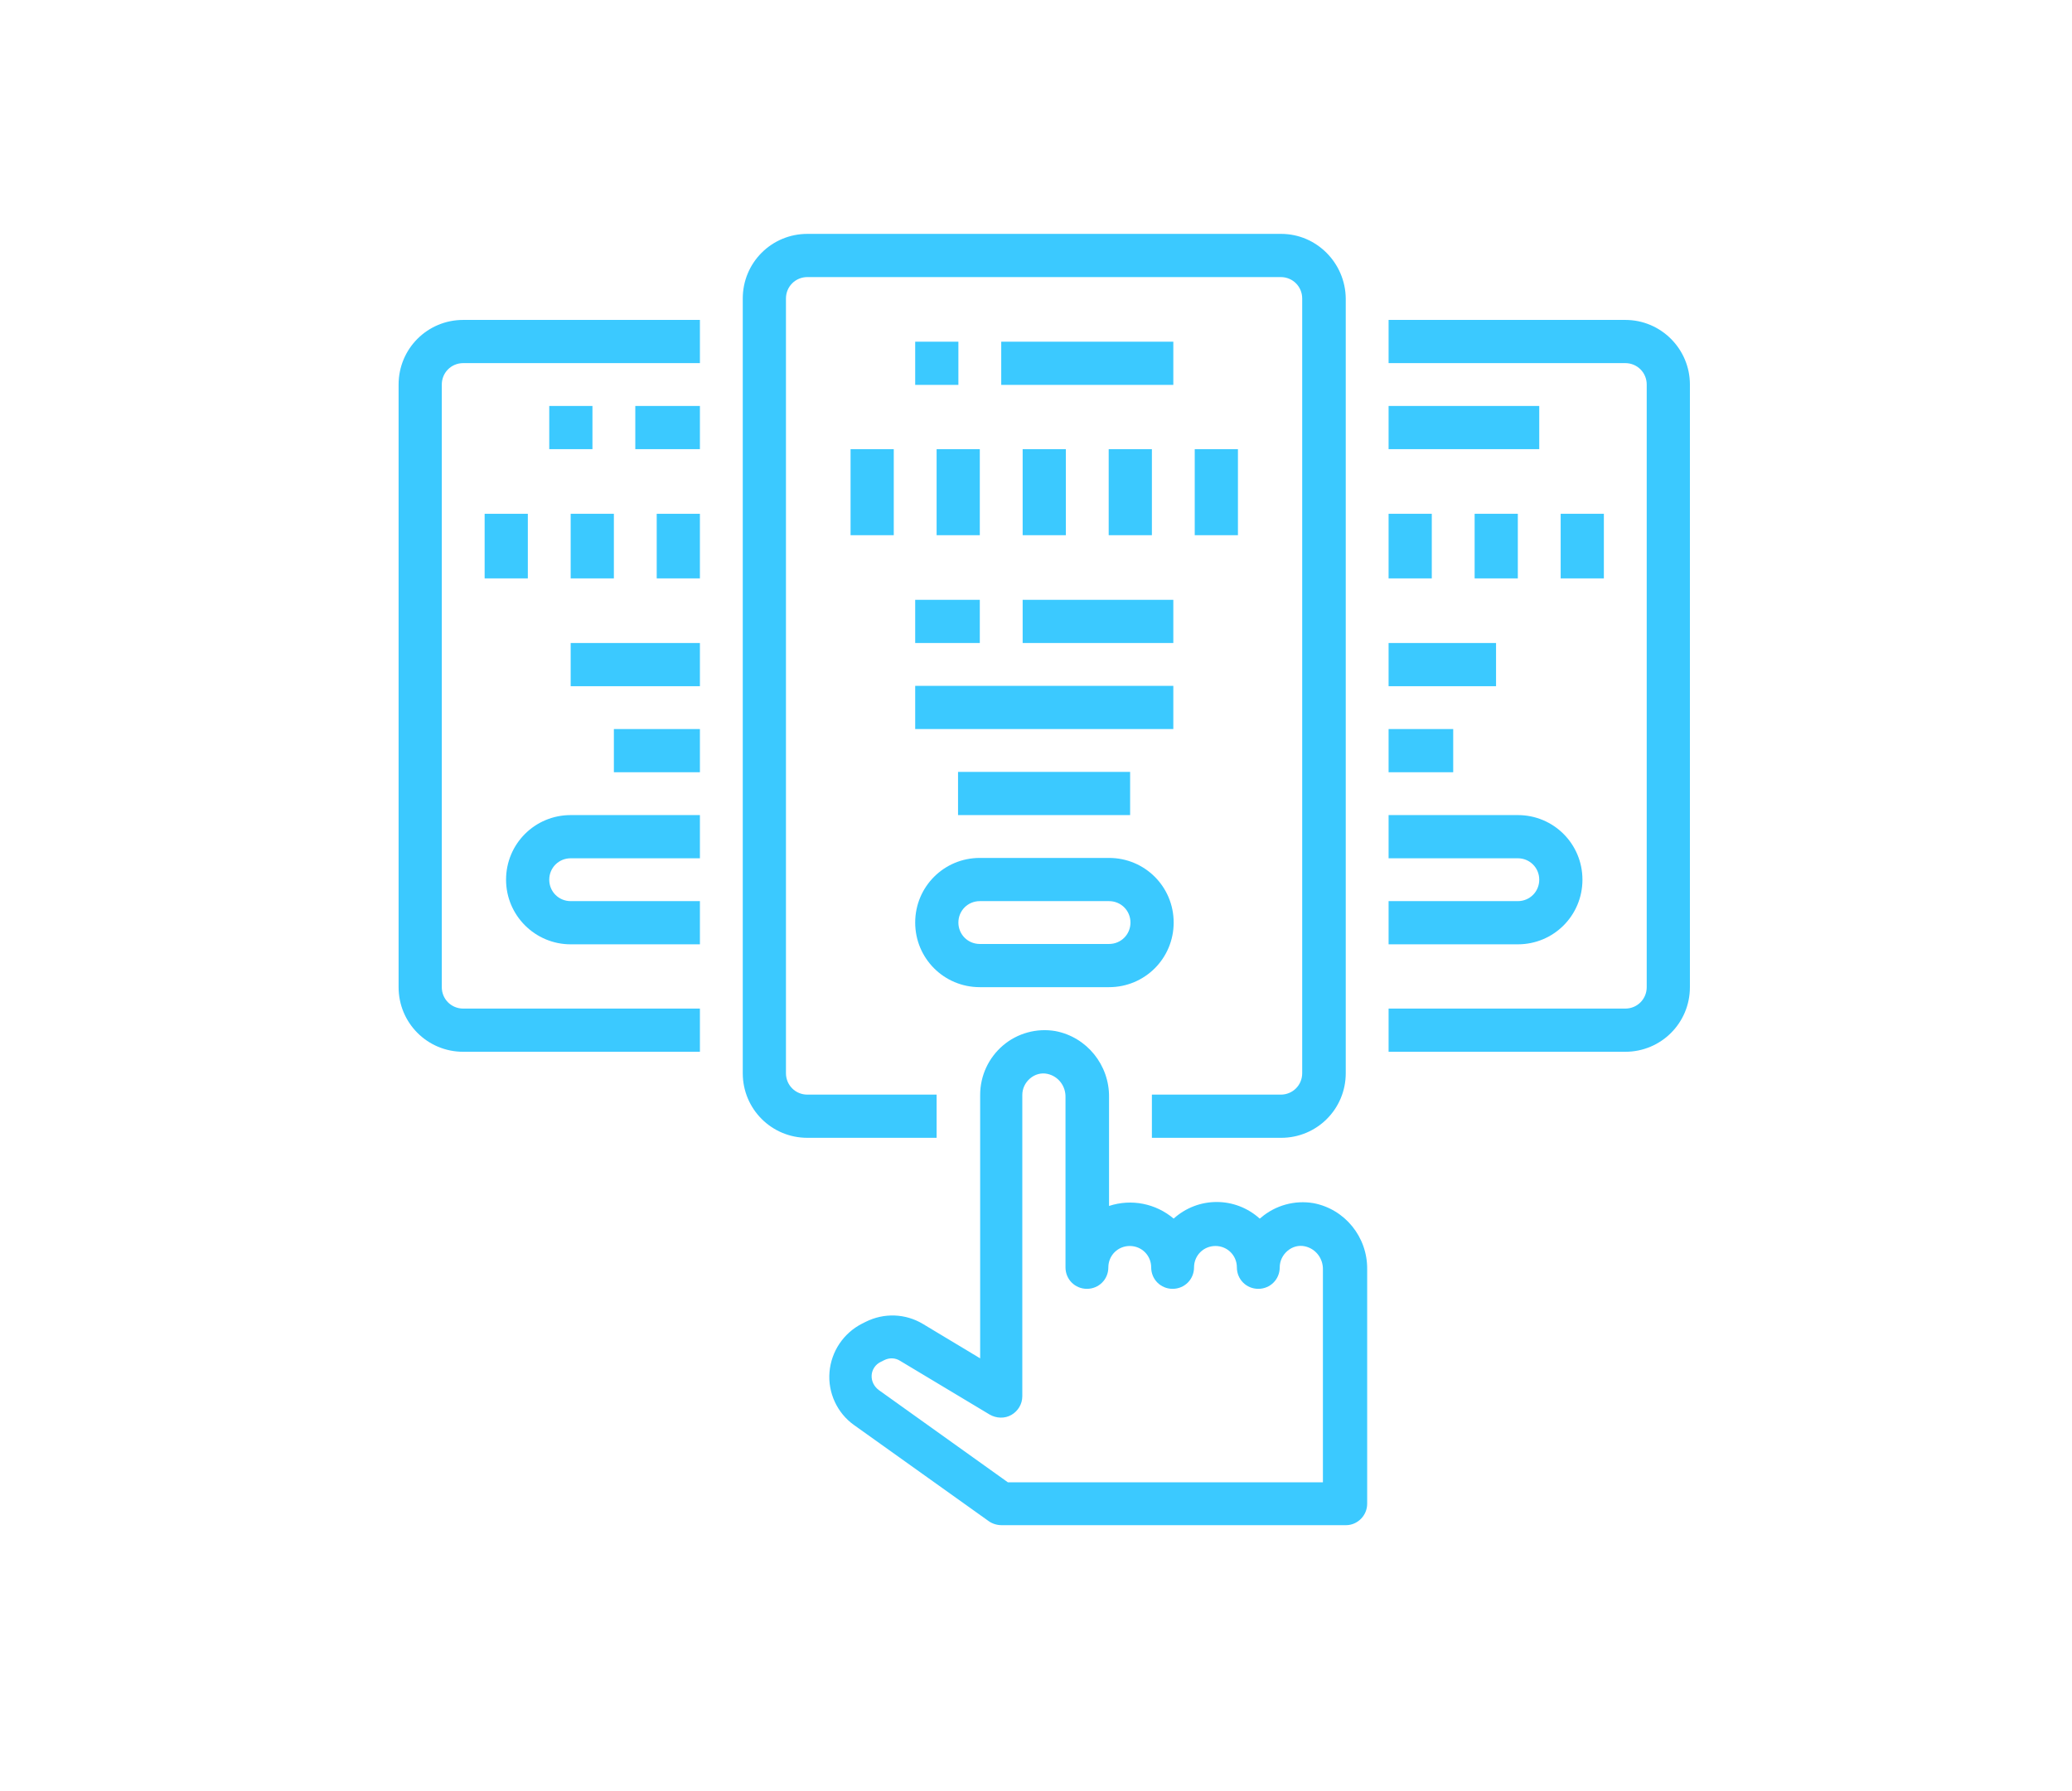 <?xml version="1.0" encoding="utf-8"?>
<!-- Generator: Adobe Illustrator 23.1.1, SVG Export Plug-In . SVG Version: 6.00 Build 0)  -->
<svg version="1.1" id="Capa_1" xmlns="http://www.w3.org/2000/svg" xmlns:xlink="http://www.w3.org/1999/xlink" x="0px" y="0px"
	 viewBox="0 0 59 51" style="enable-background:new 0 0 59 51;" xml:space="preserve">
<style type="text/css">
	.st0{fill:#3BC9FF;}
</style>
<g>
	<g>
		<path class="st0" d="M13.19,29.95h6.74v-1.23h-6.74c-0.34,0-0.61-0.27-0.61-0.61V10.95c0-0.34,0.27-0.61,0.61-0.61h6.74V9.11
			h-6.74c-1.02,0-1.84,0.82-1.84,1.84v17.16C11.35,29.13,12.17,29.95,13.19,29.95z"/>
		<path class="st0" d="M18.09,11.56h1.84v1.23h-1.84V11.56z"/>
		<path class="st0" d="M13.8,14.63h1.23v1.84H13.8V14.63z"/>
		<path class="st0" d="M16.25,14.63h1.23v1.84h-1.23V14.63z"/>
		<path class="st0" d="M18.7,14.63h1.23v1.84H18.7V14.63z"/>
		<path class="st0" d="M15.64,11.56h1.23v1.23h-1.23V11.56z"/>
		<path class="st0" d="M16.25,26.89h3.68v-1.23h-3.68c-0.34,0-0.61-0.27-0.61-0.61s0.27-0.61,0.61-0.61h3.68v-1.23h-3.68
			c-1.02,0-1.84,0.82-1.84,1.84S15.24,26.89,16.25,26.89z"/>
		<path class="st0" d="M46.28,9.11h-6.74v1.23h6.74c0.34,0,0.61,0.27,0.61,0.61v17.16c0,0.34-0.27,0.61-0.61,0.61h-6.74v1.23h6.74
			c1.02,0,1.84-0.82,1.84-1.84V10.95C48.12,9.94,47.3,9.11,46.28,9.11z"/>
		<path class="st0" d="M39.54,11.56h4.29v1.23h-4.29V11.56z"/>
		<path class="st0" d="M44.44,14.63h1.23v1.84h-1.23V14.63z"/>
		<path class="st0" d="M41.99,14.63h1.23v1.84h-1.23V14.63z"/>
		<path class="st0" d="M39.54,14.63h1.23v1.84h-1.23V14.63z"/>
		<path class="st0" d="M39.54,23.21v1.23h3.68c0.34,0,0.61,0.27,0.61,0.61s-0.27,0.61-0.61,0.61h-3.68v1.23h3.68
			c1.02,0,1.84-0.82,1.84-1.84s-0.82-1.84-1.84-1.84H39.54z"/>
		<g>
			<path class="st0" d="M36.48,6.66H22.99c-1.02,0-1.84,0.82-1.84,1.84v22.06c0,1.02,0.82,1.84,1.84,1.84h3.68v-1.23h-3.68
				c-0.34,0-0.61-0.27-0.61-0.61V8.5c0-0.34,0.27-0.61,0.61-0.61h13.48c0.34,0,0.61,0.27,0.61,0.61v22.06
				c0,0.34-0.27,0.61-0.61,0.61H32.8v1.23h3.68c1.02,0,1.84-0.82,1.84-1.84V8.5C38.31,7.49,37.49,6.66,36.48,6.66z"/>
			<path class="st0" d="M26.06,9.73h1.23v1.23h-1.23V9.73z"/>
			<path class="st0" d="M28.51,9.73h4.9v1.23h-4.9V9.73z"/>
			<path class="st0" d="M24.22,12.79h1.23v2.45h-1.23V12.79z"/>
			<path class="st0" d="M26.67,12.79h1.23v2.45h-1.23V12.79z"/>
			<path class="st0" d="M29.12,12.79h1.23v2.45h-1.23V12.79z"/>
			<path class="st0" d="M31.57,12.79h1.23v2.45h-1.23V12.79z"/>
			<path class="st0" d="M34.02,12.79h1.23v2.45h-1.23V12.79z"/>
			<path class="st0" d="M29.12,17.08h4.29v1.23h-4.29V17.08z"/>
			<path class="st0" d="M27.9,28.11h3.68c1.02,0,1.84-0.82,1.84-1.84s-0.82-1.84-1.84-1.84H27.9c-1.02,0-1.84,0.82-1.84,1.84
				S26.88,28.11,27.9,28.11z M27.9,25.66h3.68c0.34,0,0.61,0.27,0.61,0.61s-0.27,0.61-0.61,0.61H27.9c-0.34,0-0.61-0.27-0.61-0.61
				S27.56,25.66,27.9,25.66z"/>
			<path class="st0" d="M38.93,42.82v-6.68c0.01-0.91-0.63-1.71-1.53-1.88c-0.53-0.09-1.08,0.06-1.49,0.41
				c-0.01,0.01-0.02,0.02-0.04,0.03c-0.7-0.63-1.75-0.63-2.45,0c-0.51-0.43-1.2-0.57-1.84-0.36v-3.1c0.01-0.91-0.63-1.71-1.53-1.88
				c-0.53-0.09-1.08,0.06-1.49,0.41c-0.41,0.35-0.65,0.86-0.65,1.41v7.5l-1.63-0.98c-0.5-0.3-1.11-0.32-1.63-0.06l-0.1,0.05
				c-0.53,0.27-0.88,0.79-0.93,1.38c-0.05,0.59,0.22,1.17,0.7,1.51l3.84,2.74c0.1,0.07,0.23,0.11,0.36,0.11h9.81
				C38.65,43.43,38.93,43.16,38.93,42.82z M37.7,42.21h-9l-3.68-2.63c-0.13-0.1-0.21-0.25-0.2-0.42c0.01-0.16,0.11-0.31,0.26-0.38
				l0.1-0.05c0.14-0.07,0.31-0.07,0.45,0.02l2.55,1.53c0.19,0.11,0.43,0.12,0.62,0.01c0.19-0.11,0.31-0.31,0.31-0.53v-8.58
				c0-0.18,0.08-0.35,0.22-0.47c0.14-0.12,0.32-0.17,0.5-0.13c0.31,0.07,0.52,0.35,0.51,0.67v4.84c0,0.34,0.27,0.61,0.61,0.61
				s0.61-0.27,0.61-0.61s0.27-0.61,0.61-0.61c0.34,0,0.61,0.27,0.61,0.61s0.27,0.61,0.61,0.61s0.61-0.27,0.61-0.61
				s0.27-0.61,0.61-0.61c0.34,0,0.61,0.27,0.61,0.61s0.27,0.61,0.61,0.61s0.61-0.27,0.61-0.61c0-0.18,0.08-0.35,0.22-0.47
				c0.14-0.12,0.32-0.17,0.5-0.13c0.31,0.07,0.52,0.35,0.51,0.67V42.21z"/>
			<path class="st0" d="M26.06,17.08h1.84v1.23h-1.84V17.08z"/>
			<path class="st0" d="M26.06,19.53h7.35v1.23h-7.35V19.53z"/>
			<path class="st0" d="M27.28,21.98h4.9v1.23h-4.9V21.98z"/>
		</g>
		<path class="st0" d="M16.25,18.31h3.68v1.23h-3.68V18.31z"/>
		<path class="st0" d="M17.48,20.76h2.45v1.23h-2.45V20.76z"/>
		<path class="st0" d="M39.54,18.31h3.06v1.23h-3.06V18.31z"/>
		<path class="st0" d="M39.54,20.76h1.84v1.23h-1.84V20.76z"/>
	</g>
</g>
</svg>
